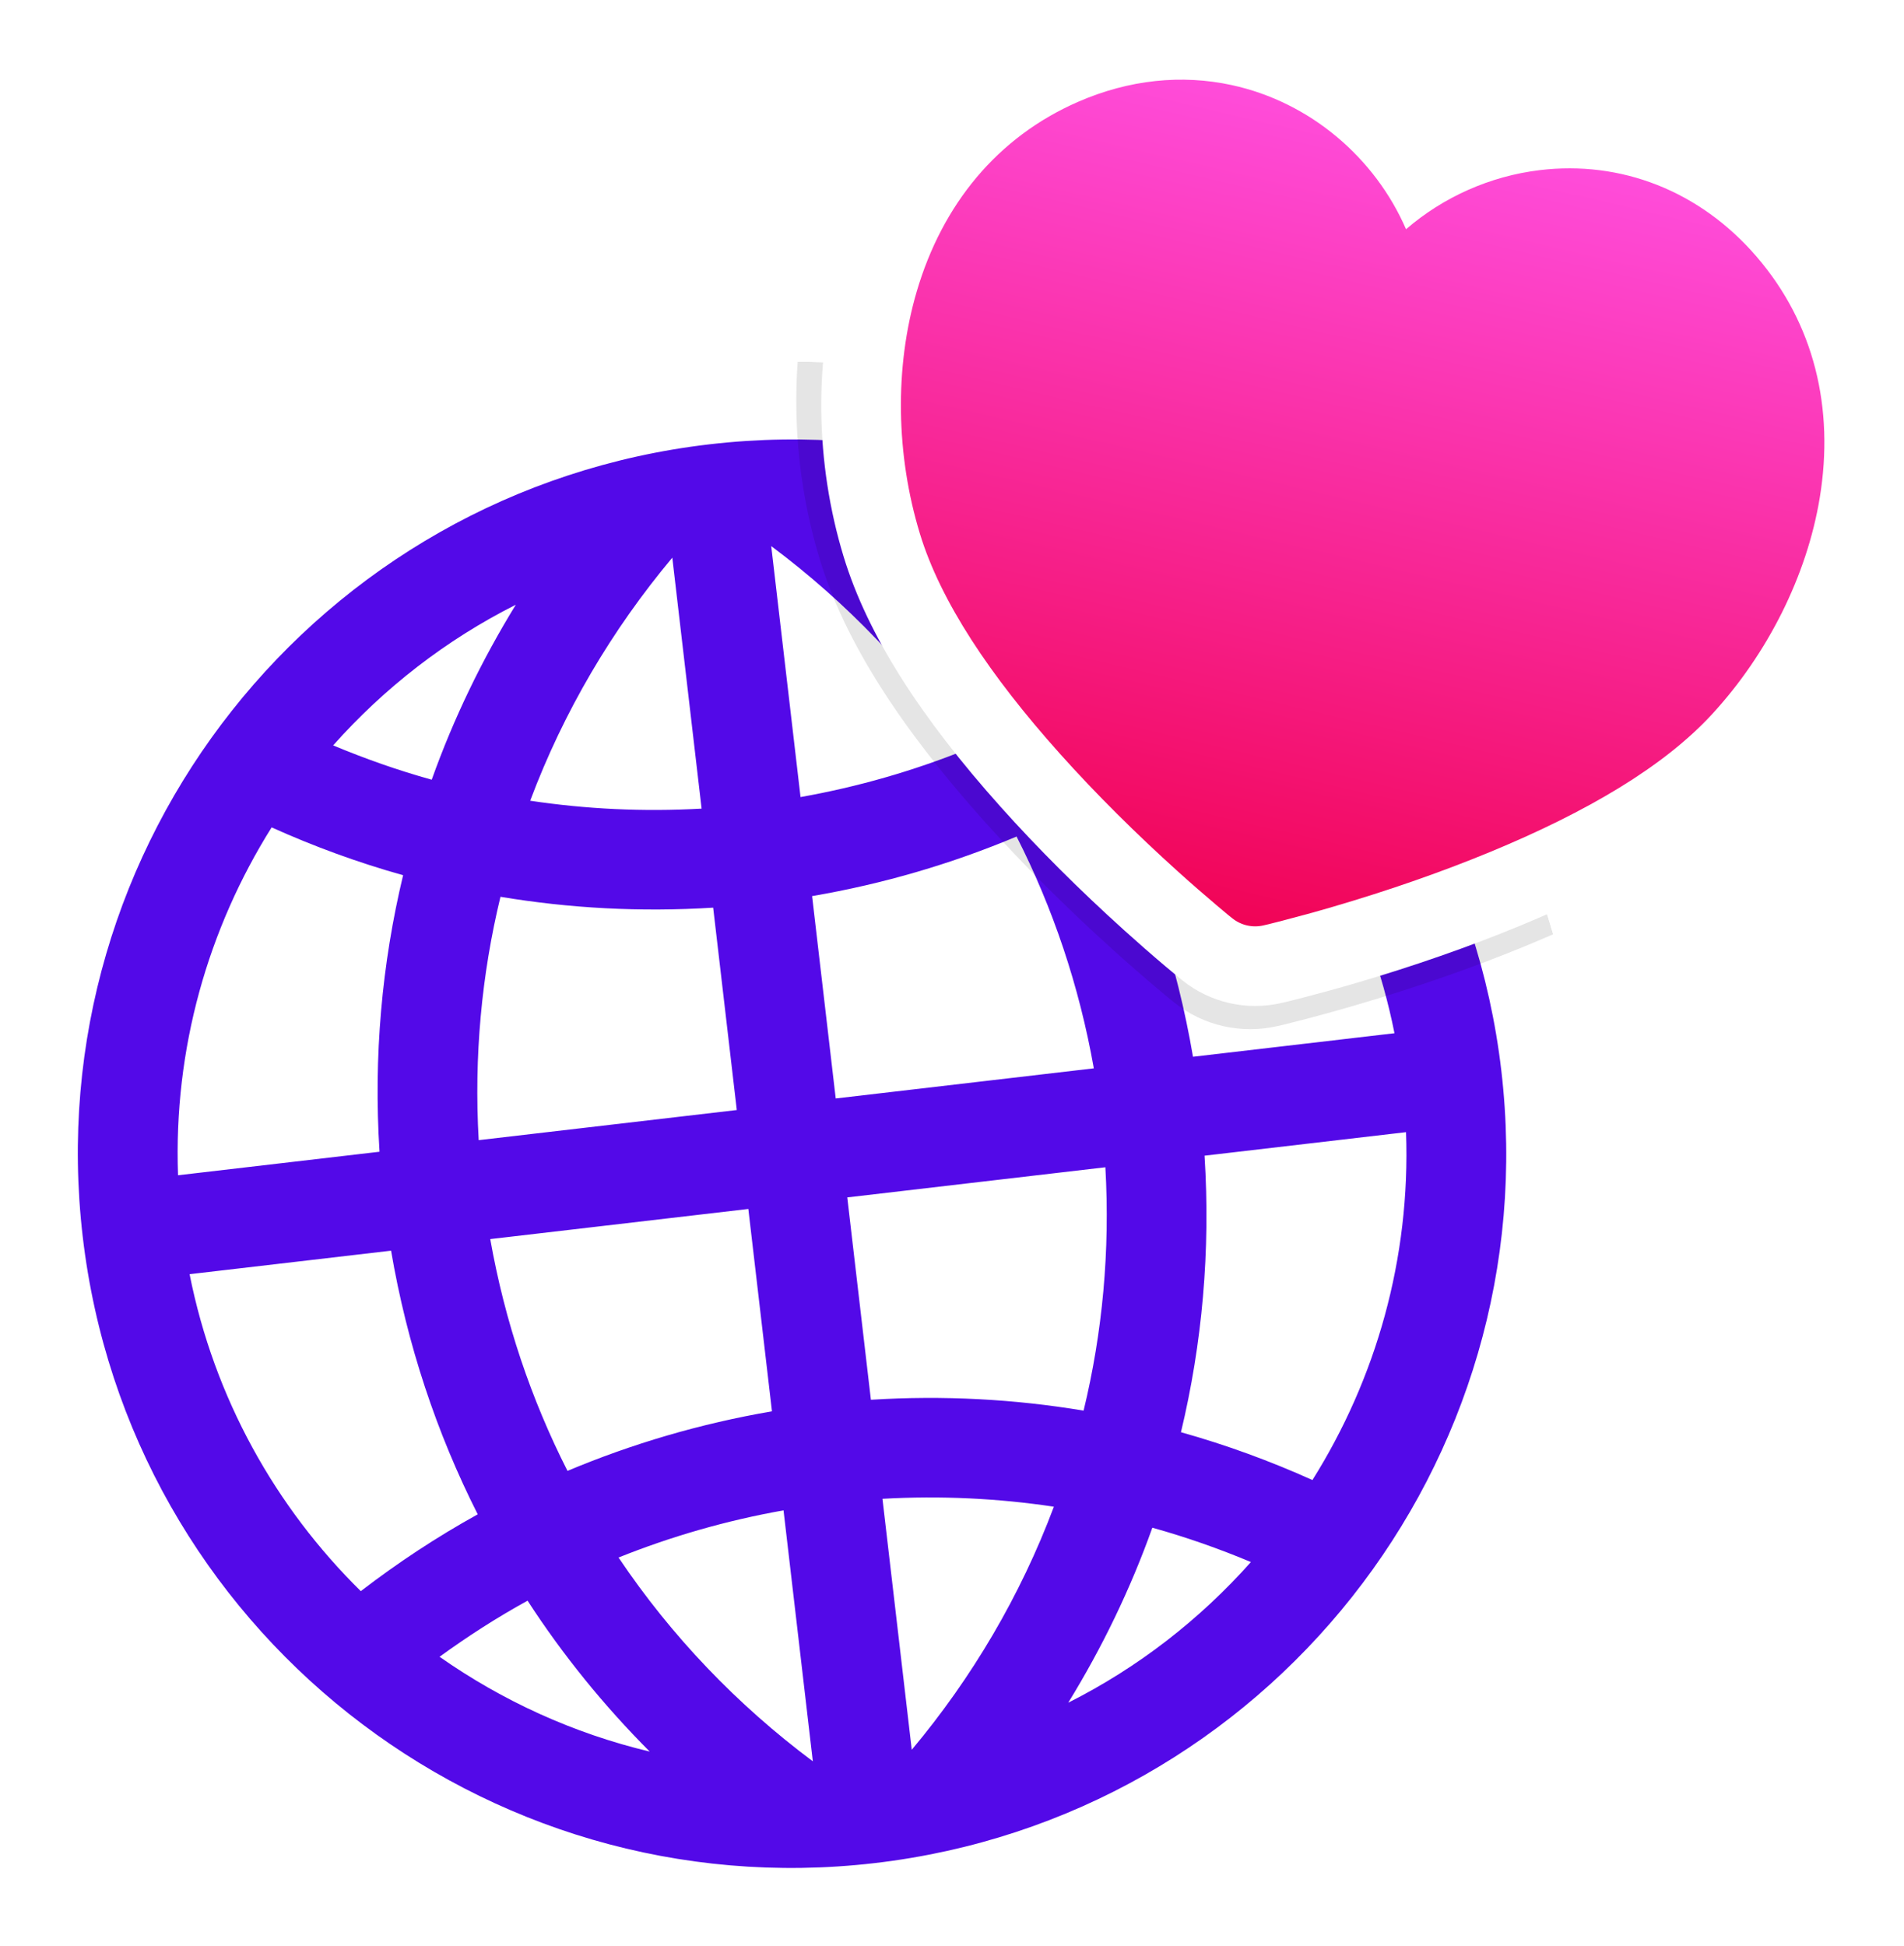 <?xml version="1.0" encoding="UTF-8" standalone="no"?>
<!DOCTYPE svg PUBLIC "-//W3C//DTD SVG 1.1//EN" "http://www.w3.org/Graphics/SVG/1.1/DTD/svg11.dtd">
<!-- Created with Vectornator (http://vectornator.io/) -->
<svg height="100%" stroke-miterlimit="10" style="fill-rule:nonzero;clip-rule:evenodd;stroke-linecap:round;stroke-linejoin:round;" version="1.1" viewBox="67.621 -2.57428e-16 956.379 977.315" width="100%" xml:space="preserve" xmlns="http://www.w3.org/2000/svg" xmlns:xlink="http://www.w3.org/1999/xlink">
<defs>
<path d="M419.328 184.361C201.105 209.839 44.865 407.385 70.343 625.608C95.821 843.831 293.367 1000.07 511.59 974.593C729.813 949.115 886.053 751.569 860.575 533.346C835.097 315.123 637.551 158.883 419.328 184.361Z" id="Fill"/>
<filter color-interpolation-filters="sRGB" filterUnits="userSpaceOnUse" height="470.977" id="Filter" width="582.423" x="425.745" y="87.791">
<feGaussianBlur in="SourceGraphic" result="Blur" stdDeviation="16.738"/>
</filter>
<linearGradient gradientTransform="matrix(-90.696 398.67 -398.67 -90.696 785.223 65.273)" gradientUnits="userSpaceOnUse" id="LinearGradient" x1="0" x2="1" y1="0" y2="0">
<stop offset="0" stop-color="#ff4cda"/>
<stop offset="1" stop-color="#f10457"/>
</linearGradient>
</defs>
<g id="レイヤー-1">
<g opacity="1">
<use fill="#ffffff" fill-rule="nonzero" opacity="1" stroke="none" xlink:href="#Fill"/>
<clipPath clip-rule="nonzero" id="ClipPath">
<use xlink:href="#Fill"/>
</clipPath>
<g clip-path="url(#ClipPath)">
<path d="M423.86 223.183C227.079 246.158 86.19 424.293 109.165 621.075C132.14 817.857 310.275 958.745 507.057 935.771C703.839 912.796 844.727 734.66 821.752 537.879C798.778 341.097 620.642 200.208 423.86 223.183ZM405.32 280.096L420.037 406.148C390.772 407.805 361.961 406.389 333.935 402.182C350.691 357.52 374.992 316.321 405.32 280.096ZM455.013 274.294C492.871 302.558 526.009 337.051 552.603 376.651C526.299 387.202 498.59 395.217 469.73 400.346L455.013 274.294ZM326.72 303.735C309.726 331.369 295.485 360.784 284.472 391.626C267.536 386.924 251.035 381.105 234.966 374.385C260.593 345.566 291.592 321.409 326.72 303.735ZM536.944 279.19C575.199 288.297 610.929 304.663 642.506 326.803C628.418 337.044 613.701 346.509 598.303 354.985C580.482 327.51 559.848 302.167 536.944 279.19ZM204.064 415.574C225.347 425.152 247.39 433.233 270.101 439.591C259.432 484.054 255.211 530.751 258.254 578.484L157.049 590.3C154.753 526.747 172.157 466.394 204.064 415.574ZM682.066 359.765C724.822 401.869 755.661 456.589 768.067 518.961L666.861 530.778C658.827 483.628 643.961 439.159 623.337 398.349C643.973 386.931 663.561 373.989 682.066 359.765ZM319.007 450.433C353.675 456.218 389.449 458.177 425.844 455.889L437.712 557.531L308.069 572.668C305.666 530.661 309.527 489.577 319.007 450.433ZM578.244 420.166C596.487 456.074 609.708 495.163 617.047 536.593L487.404 551.73L475.537 450.087C511.481 443.93 545.842 433.781 578.244 420.166ZM162.851 639.992L264.056 628.176C272.091 675.326 286.956 719.795 307.58 760.604C286.944 772.023 267.357 784.965 248.852 799.189C206.096 757.085 175.257 702.365 162.851 639.992ZM313.87 622.36L443.513 607.224L455.38 708.866C419.437 715.024 385.076 725.172 352.673 738.787C334.431 702.88 321.209 663.791 313.87 622.36ZM493.206 601.422L622.849 586.286C625.252 628.293 621.391 669.377 611.911 708.521C577.243 702.736 541.469 700.777 505.073 703.065L493.206 601.422ZM672.663 580.47L773.869 568.654C776.165 632.207 758.761 692.56 726.854 743.38C705.57 733.802 683.528 725.721 660.817 719.363C671.485 674.9 675.706 628.202 672.663 580.47ZM461.188 758.608L475.905 884.66C438.047 856.395 404.908 821.902 378.315 782.302C404.618 771.752 432.328 763.737 461.188 758.608ZM510.881 752.806C540.146 751.149 568.957 752.565 596.983 756.772C580.227 801.433 555.926 842.633 525.598 878.858L510.881 752.806ZM332.614 803.969C350.436 831.444 371.07 856.787 393.973 879.764C355.719 870.657 319.988 854.291 288.412 832.151C302.5 821.91 317.217 812.445 332.614 803.969ZM646.446 767.328C663.382 772.029 679.883 777.849 695.951 784.569C670.324 813.388 639.325 837.545 604.197 855.219C621.192 827.584 635.432 798.17 646.446 767.328Z" fill="#5309e8" fill-rule="nonzero" opacity="1" stroke="none"/>
<path d="M477.622 129.636C463.576 177.349 464.385 231.717 479.388 280.931C491.924 322.055 519.782 365.295 561.867 412.317C581.402 434.142 603.235 455.896 626.629 477.013C634.033 483.696 641.345 490.091 648.467 496.104C652.556 499.558 653.225 500.105 654.841 501.433C655.475 501.953 657.42 503.522 657.424 503.525C671.994 515.204 691.144 519.556 709.338 515.359C709.344 515.358 711.776 514.802 712.574 514.607C714.608 514.112 715.485 513.904 720.616 512.581C729.64 510.254 739.028 507.674 748.6 504.865C778.841 495.994 807.932 485.876 835.003 474.691C893.326 450.595 937.181 423.722 966.323 392.113L477.622 129.636Z" fill="#000000" fill-rule="nonzero" filter="url(#Filter)" opacity="0.32" stroke="none"/>
</g>
</g>
<g opacity="1">
<path d="M656.565 0.058C635.2 0.636 613.795 5.481 593.19 14.464C542.095 36.742 506.061 79.554 489.721 135.058C476.294 180.669 477.068 232.639 491.409 279.683C503.392 318.994 530.023 360.328 570.253 405.277C588.926 426.14 609.797 446.935 632.159 467.121C639.237 473.51 646.226 479.622 653.034 485.371C656.943 488.672 657.582 489.195 659.128 490.464C659.733 490.962 661.592 492.461 661.596 492.464C675.524 503.628 693.83 507.789 711.221 503.777C711.227 503.776 713.552 503.244 714.315 503.058C716.259 502.585 717.098 502.385 722.003 501.121C730.629 498.897 739.603 496.43 748.753 493.746C777.66 485.265 805.469 475.593 831.346 464.902C887.098 441.868 929.02 416.179 956.878 385.964C990.215 349.806 1013.46 303.32 1021.16 256.402C1030.53 199.306 1016.68 145.086 980.315 102.839C943.349 59.892 890.691 39.204 836.315 45.746C818.973 47.832 802.16 52.732 786.471 59.996C763.287 31.853 731.088 11.523 694.784 3.652C682.169 0.917 669.384-0.289 656.565 0.058Z" fill="#ffffff" fill-rule="nonzero" opacity="1" stroke="none"/>
<path d="M686.324 42.734C661.231 37.294 634.773 39.969 609.176 51.129C568.501 68.864 540.94 102.772 528.108 146.359C516.824 184.691 517.692 228.709 529.676 268.021C540.052 302.059 564.831 339.259 600.051 378.609C618.44 399.156 638.539 418.993 658.962 437.429C666.108 443.879 672.805 449.696 678.844 454.797C680.97 456.592 682.856 458.189 684.504 459.542C685.512 460.371 686.232 460.932 686.628 461.249C691.004 464.756 696.751 466.069 702.215 464.808C702.709 464.694 703.602 464.501 704.87 464.192C706.942 463.688 709.334 463.068 712.028 462.373C719.683 460.4 728.24 458.065 737.478 455.355C763.879 447.61 790.595 438.462 816.08 427.933C864.888 407.767 903.357 385.009 927.478 358.847C955.336 328.631 975.223 289.352 981.693 249.921C989.05 205.084 978.937 162.575 949.99 128.943C921.244 95.547 881.507 80.584 841.083 85.447C816.004 88.463 792.509 99.043 773.874 115.141C758.339 79.318 725.81 51.295 686.324 42.734Z" fill="url(#LinearGradient)" fill-rule="nonzero" opacity="1" stroke="none"/>
</g>
</g>
</svg>
